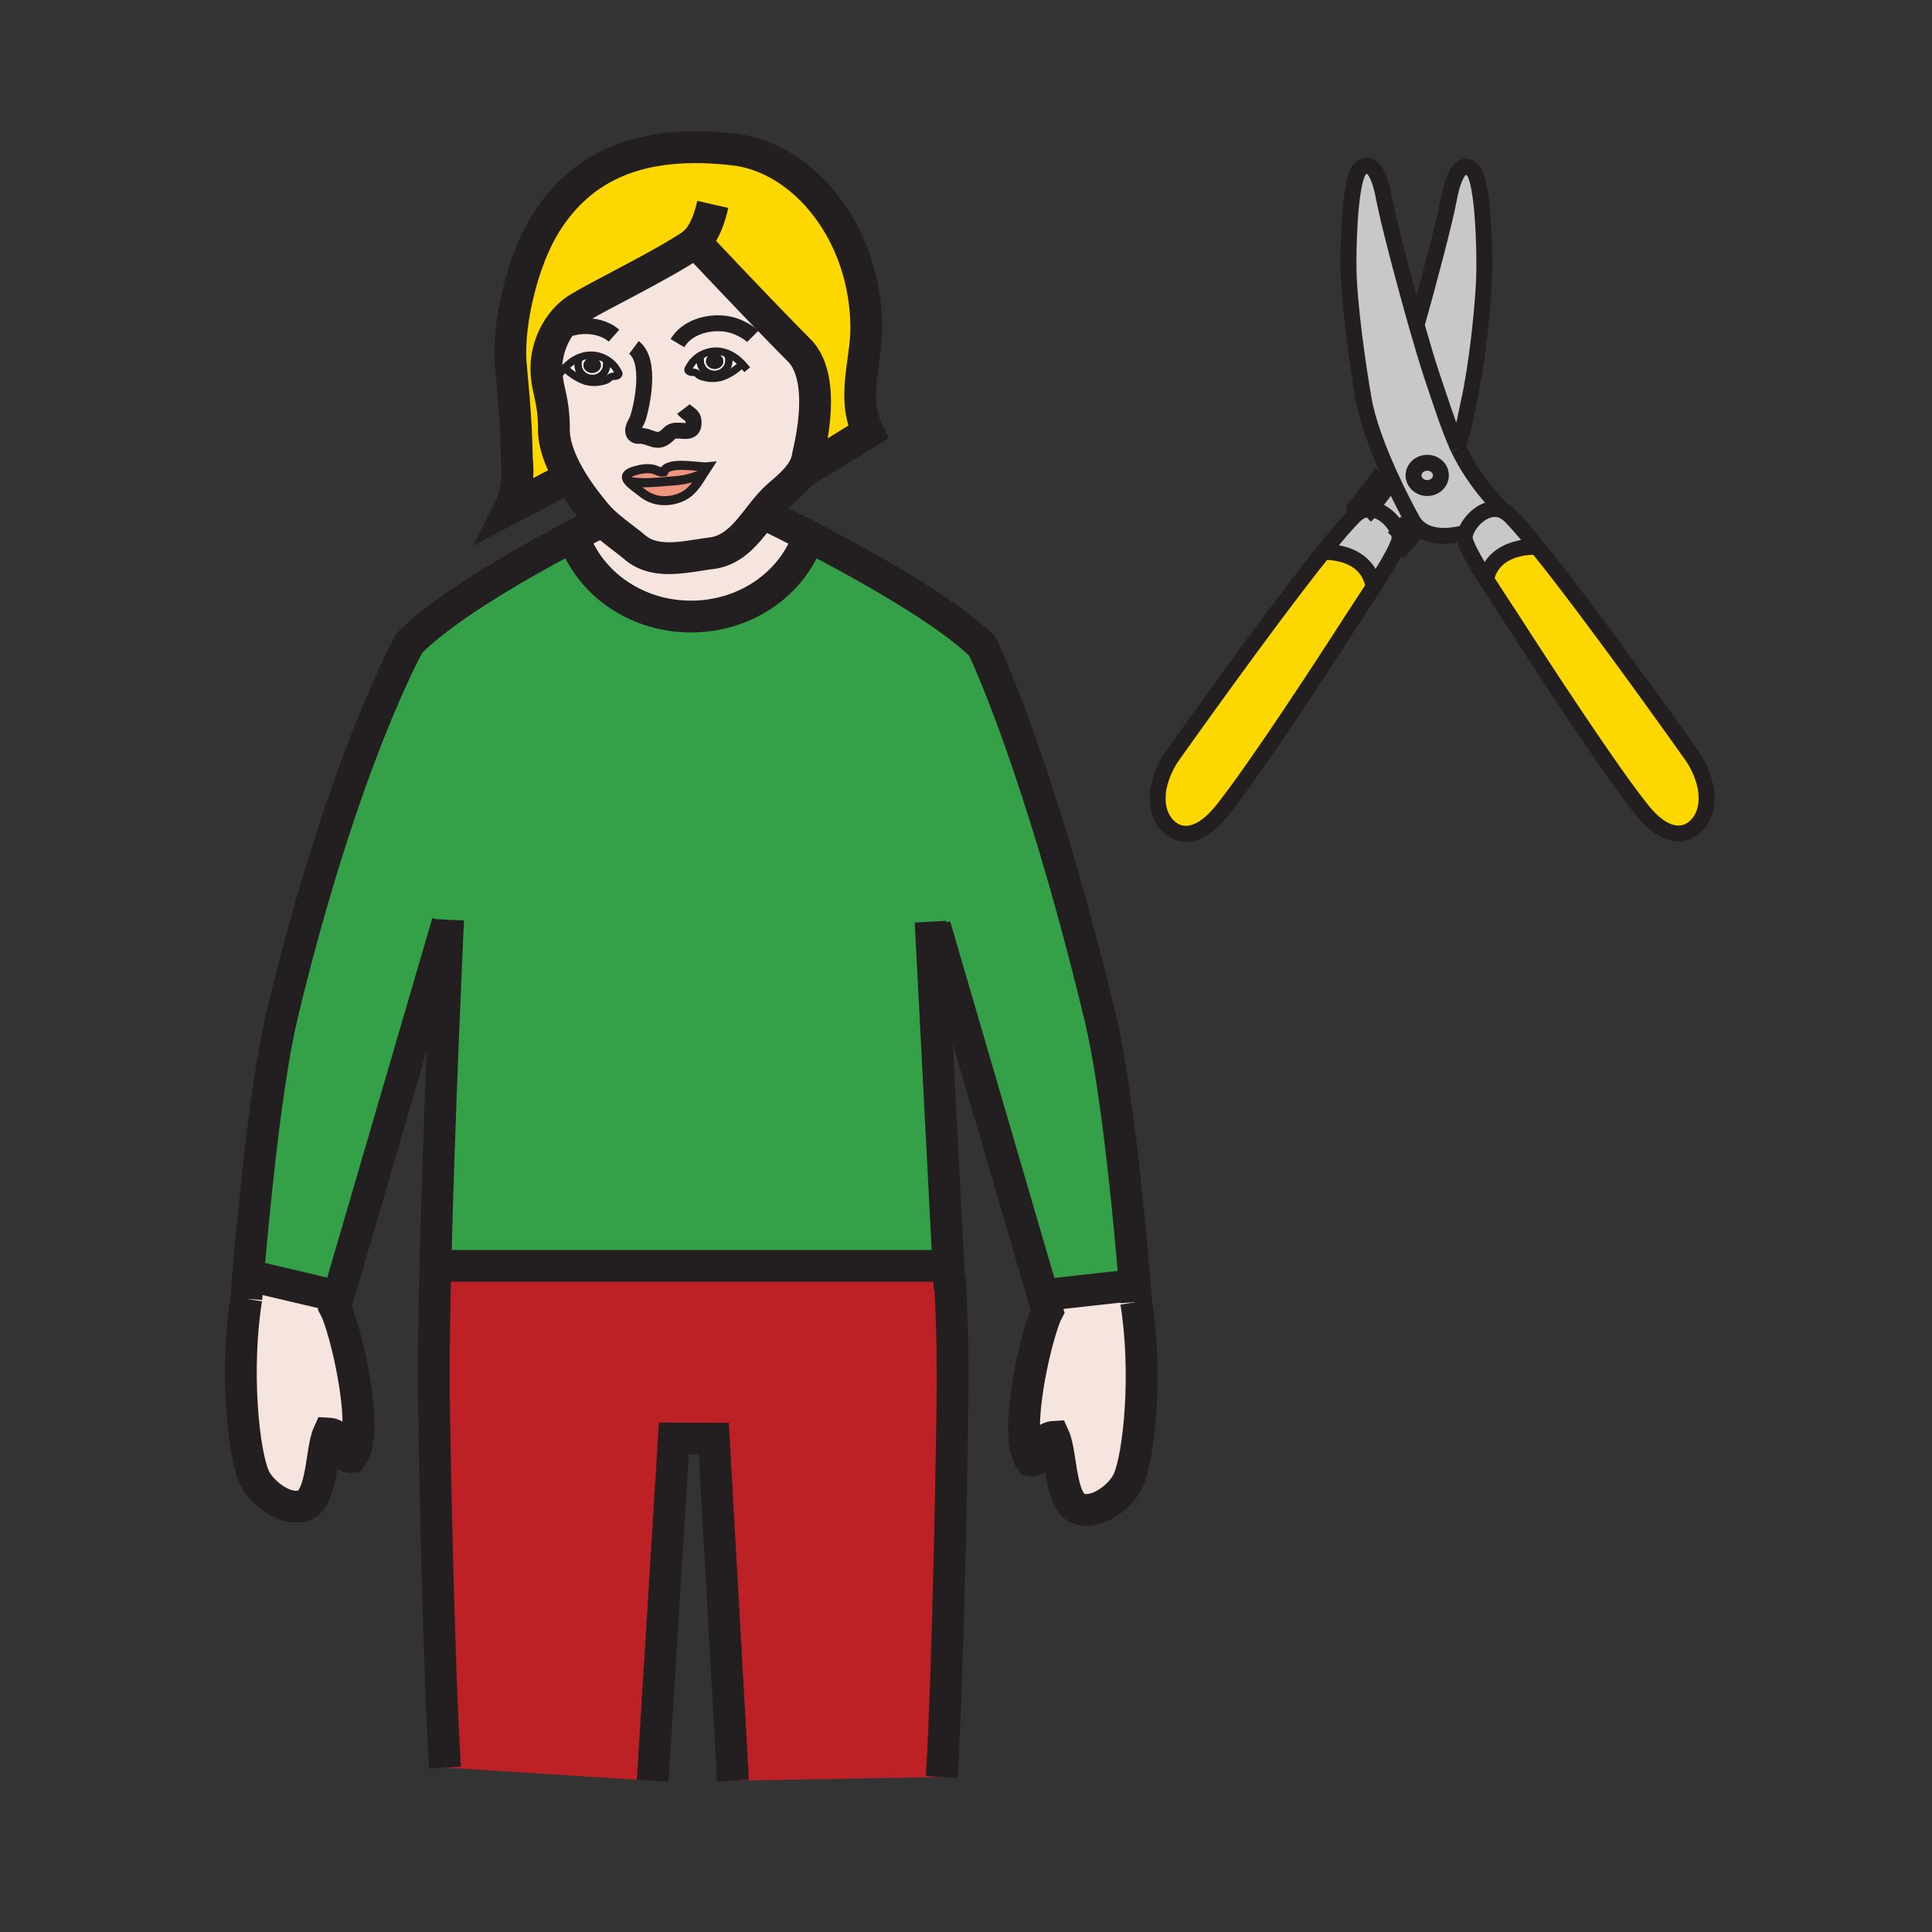 <?xml version="1.0"?><svg xmlns="http://www.w3.org/2000/svg" width="850.394" height="850.394" viewBox="0 0 850.394 850.394" overflow="visible"><rect x="0" y="0" width="850.394" height="850.394" fill="#333333" stroke="none"/><path d="M197.18 406.05l-.16-.01-48.17 164.79L146 570l-34-8-2.8-.24c1.99-23.75 7.55-84.26 15.08-115.49 27.13-112.529 56-163.31 56-163.31 11.89-11.88 32.82-25.12 50.78-35.39 6.17-3.53 12-6.71 16.98-9.36l5.42.81c7.77 18.91 27.54 32.36 50.69 32.36 23.2 0 42.98-13.48 50.73-32.44l1.12-2.89c23.31 12.09 60.67 32.75 76.45 48.53 0 0 24.66 50.6 51.79 163.12 7.81 32.399 13.5 96.31 15.27 118.01L496 566l-36 4-.93.27-47.57-162.79-1.79.09 7.74 149.47-3.2.17h-218.7l-3.91-.02c1.54-62.94 5.05-140.56 5.54-151.14z" fill="#34a047"></path><path d="M417.76 563.02l.31-.02c.76 12.8 1.26 27.43 1.26 43.7 0 18.24-2 131.569-4.82 175.479l-91.85 1.61-8.49-150.54-17.56-.08-9.31 150.62-91.41-5.74c-2.9-44.939-4.97-153.6-4.97-172.17 0-13.72.28-30.6.72-48.689l3.91.02h218.7l3.2-.17.31 5.98z" fill="#bd2025"></path><path d="M676.27 240.32l-.43.35c-9.95 0-19.51 3.96-21.74 14.33-5.409-8.55-9.68-16.02-9.38-18.87.061-.59.21-1.22.44-1.87 1.96-5.61 9.63-12.83 16.7-9.28.989.5 1.96 1.2 2.899 2.14 2.911 2.9 6.881 7.51 11.511 13.2zM615.61 238.69c-1.36 4.25-5.9 11.7-11.04 19.66-1.78-11.19-11.65-15.42-21.94-15.42l-.1-.08c5.46-6.82 10.149-12.32 13.46-15.63.95-.95 1.93-1.65 2.92-2.14v-.01c7.89-3.93 16.52 5.54 17.12 11.17.06.61-.08 1.44-.41 2.45h-.01z" fill="#c8c8c8"></path><path d="M621.63 228.87c.29.53.61 1.02.94 1.47l-.82.65c-2.53 3.78-5.86 7.4-6.13 7.7.33-1.01.47-1.84.41-2.45-.601-5.63-9.23-15.1-17.12-11.17.29-.35 4.01-5.01 11.55-15.22l1.33-.61c3.62 7.96 7.29 15.01 9.84 19.63zM634.23 209.25c0 3.08-2.69 5.57-6.011 5.57-3.319 0-6.02-2.49-6.02-5.57 0-3.07 2.7-5.56 6.02-5.56 3.321 0 6.011 2.49 6.011 5.56zM641.53 196.5c-3.82-8.41-6.73-17.67-11.25-31.08-1.71-5.07-4.141-13.18-6.761-22.37 5.851-20.58 12.561-46.35 14.261-55.52 2.439-13.37 6.67-16.49 10.46-12.7 3.779 3.79 5.109 25.39 5.109 41.87s-3.55 45.65-6.68 59.46c-1.349 6-2.179 12.39-5.139 20.34z" fill="#c8c8c8"></path><path d="M641.53 196.5c.12.25.229.51.35.76 7.25 15.57 19.98 27.72 19.98 27.72-7.07-3.55-14.74 3.67-16.7 9.28l-.9.4s-15.05 4.64-21.689-4.32c-.33-.45-.65-.94-.94-1.47-2.55-4.62-6.22-11.67-9.84-19.63-4.93-10.82-9.771-23.3-11.57-33.58-2.439-13.93-6.68-42.98-6.68-59.46 0-16.47 1.34-38.08 5.11-41.86 3.79-3.79 8.029-.67 10.479 12.69 1.7 9.25 8.51 35.36 14.39 56.02 2.62 9.19 5.051 17.3 6.761 22.37 4.519 13.41 7.429 22.67 11.249 31.08zm-13.31 18.32c3.32 0 6.011-2.49 6.011-5.57 0-3.07-2.69-5.56-6.011-5.56-3.319 0-6.02 2.49-6.02 5.56 0 3.08 2.7 5.57 6.02 5.57z" fill="#c8c8c8"></path><path d="M582.63 242.93c10.29 0 20.16 4.23 21.94 15.42-3.4 5.28-7.08 10.79-10.261 15.75-11.649 18.14-42.42 65.36-56.449 82.74-14.04 17.37-24.801 8.93-27.4.66-3.69-11.78 5.18-24.21 5.18-24.21s41.721-59.08 66.891-90.44l.099.08zM745.11 333.17s8.87 12.45 5.18 24.22c-2.6 8.27-13.36 16.7-27.4-.66-14.029-17.38-44.8-64.6-56.449-82.74-3.851-5.98-8.4-12.77-12.341-18.99 2.23-10.37 11.79-14.33 21.74-14.33l.43-.35c24.89 30.62 68.84 92.85 68.84 92.85zM306.06 106.76c-14.1 9.87-47.06 25.59-53.11 30.04-4.15 3.04-7.44 7.36-9.6 12.21-1.93 4.34-2.94 9.1-2.83 13.75.23 9.21 3.3 12.52 3.3 26.39 0 6.97 3.15 14.41 6.84 20.8l-26.29 13.83c4.81-9.61 3.14-21.48 3.14-21.48-.19-18.26-2.42-38.19-2.73-42.5-1.29-17.9 5.36-45.1 15.01-60.82 16.25-26.48 42.73-37.88 83.52-33.13 30.3 3.54 57.99 36.68 57.99 78.68 0 14.71-6.53 30.98.82 45.66l-29.86 18.38c1.69-2.33 2.92-4.89 3.33-7.8.27-1.95 9.07-33.69-3.86-46.63-13.87-13.87-39.52-41.07-44.65-46.51l-.9-.96-.12.09z" fill="#fdd700" class="aac-hair-fill"></path><path d="M309.74 208.28c-2.52 4.12-5.17 8.46-9.66 10.45-6.07 2.68-12.6 2.16-17.6-1.98-1.85-1.53-4.74-3.35-6.05-5.09 4.93 1.45 12.27.62 17.22.23 4.98-.39 9.06-.43 16.09-3.61z" fill="#ef947d"></path><path d="M292.08 207.66c1.97-4.98 15.75-1.81 19.42-2.18-.6.9-1.18 1.84-1.76 2.8-7.03 3.18-11.11 3.22-16.09 3.61-4.95.39-12.29 1.22-17.22-.23-1.28-1.67-1.08-3.26 2.95-4.43 2.51-.72 5.5-1.29 8.08-.69 1.37.31 3.38 1.63 4.61 1.12h.01z" fill="#ef947d"></path><path d="M500.1 573.12c4.98 30.85 1.44 67.42-3.47 78.479-2.89 6.5-13.1 14.86-21.25 12.681-9.04-2.351-8-24.311-11.43-31.84-7.181.399-5.12 11.079-10.22 10.34-2.141-2.87-2.99-8.07-2.99-14.36 0-18.05 6.99-45.03 10.34-51.28l-2.01-6.87.93-.27 36-4 3.51-.29c.39 4.69.59 7.41.59 7.41zM147.43 575.7c3.37 6.25 10.36 33.25 10.36 51.3 0 6.28-.85 11.48-2.99 14.34-5.11.74-3.04-9.939-10.22-10.34-3.43 7.53-2.39 29.5-11.44 31.84-8.14 2.18-18.36-6.18-21.25-12.68-4.91-11.061-8.45-47.63-3.48-78.48 0 0 .27-3.699.79-9.92l2.8.24 34 8 2.85.83-1.42 4.87zM356 236.05l-1.12 2.89c-7.75 18.96-27.53 32.44-50.73 32.44-23.15 0-42.92-13.45-50.69-32.36l-5.42-.81C257.55 233.14 264 230 264 230l.71-1.16c4.48 4.45 10.12 8.16 14.79 12.11 9.25 7.82 22.78 3.9 33.54 2.59 10.55-1.29 16.33-9.9 22.63-17.8l.33.26s8.2 3.93 20 10.05z" fill="#f5e5de" class="aac-skin-fill"></path><path d="M326.7 160.2c-1.8-1.9-3.9-3.49-6.24-4.49-1.76-.75-3.67-1.17-5.69-1.12-2.33.05-4.7.81-6.73 2.07-1.8 1.11-3.32 2.62-4.32 4.38-.61 1.07-1.41 1.81-.35 2.46.9.56 1.98.16 2.94.61.65.3 1.24 1.05 1.93 1.36.82.38 1.92.6 2.8.79 2.1.43 4.86.3 6.86-.41 3.31-1.18 6.17-3.23 8.66-5.53l.14-.12zm-76.04 49.75c-3.69-6.39-6.84-13.83-6.84-20.8 0-13.87-3.07-17.18-3.3-26.39-.11-4.65.9-9.41 2.83-13.75 2.16-4.85 5.45-9.17 9.6-12.21 6.05-4.45 39.01-20.17 53.11-30.04.21.44.55.73 1.02.87 5.13 5.44 30.78 32.64 44.65 46.51 12.93 12.94 4.13 44.68 3.86 46.63-.41 2.91-1.64 5.47-3.33 7.8-2.51 3.49-6.06 6.47-9.42 9.38-2.61 2.26-4.93 4.98-7.17 7.79-6.3 7.9-12.08 16.51-22.63 17.8-10.76 1.31-24.29 5.23-33.54-2.59-4.67-3.95-10.31-7.66-14.79-12.11a36.375 36.375 0 0 1-2.9-3.21c-1.61-2.03-6.77-8.11-11.15-15.68zm-2.12-47.99l.14.13c2.48 2.29 5.35 4.34 8.66 5.52 2 .72 4.76.84 6.85.41.89-.18 1.98-.4 2.8-.78.7-.32 1.28-1.06 1.93-1.37.96-.44 2.05-.05 2.95-.61 1.05-.65.25-1.39-.35-2.46-.99-1.76-2.52-3.26-4.32-4.37-2.03-1.27-4.41-2.03-6.74-2.08-2.02-.05-3.93.37-5.69 1.13-2.34.99-4.43 2.58-6.23 4.48zm62.96 43.52c-3.67.37-17.45-2.8-19.42 2.18h-.01c-1.23.51-3.24-.81-4.61-1.12-2.58-.6-5.57-.03-8.08.69-4.03 1.17-4.23 2.76-2.95 4.43 1.31 1.74 4.2 3.56 6.05 5.09 5 4.14 11.53 4.66 17.6 1.98 4.49-1.99 7.14-6.33 9.66-10.45.58-.96 1.16-1.9 1.76-2.8z" fill="#f5e5de" class="aac-skin-fill"></path><path d="M318.4 159.02c0-1.87-1.71-3.38-3.84-3.38-2.11 0-3.83 1.51-3.83 3.38 0 1.86 1.72 3.37 3.83 3.37 2.13 0 3.84-1.51 3.84-3.37zm1.84-2.76c.68.96.56 1.28.56 2.53 0 3.32-2.82 6.01-6.29 6.01-3.48 0-6.3-2.69-6.3-6.01 0-.92-.25-.84.14-1.62l-.31-.51c2.03-1.26 4.4-2.02 6.73-2.07 2.02-.05 3.93.37 5.69 1.12l-.22.55z" fill="#fff"></path><path d="M306.31 164.11c-.96-.45-2.04-.05-2.94-.61-1.06-.65-.26-1.39.35-2.46 1-1.76 2.52-3.27 4.32-4.38l.31.51c-.39.78-.14.7-.14 1.62 0 3.32 2.82 6.01 6.3 6.01 3.47 0 6.29-2.69 6.29-6.01 0-1.25.12-1.57-.56-2.53l.22-.55c2.34 1 4.44 2.59 6.24 4.49l-.14.12c-2.49 2.3-5.35 4.35-8.66 5.53-2 .71-4.76.84-6.86.41-.88-.19-1.98-.41-2.8-.79-.69-.31-1.28-1.06-1.93-1.36zM260.73 166.57c-3.48 0-6.3-2.7-6.3-6.02 0-1.25-.12-1.56.56-2.52l-.22-.55c1.76-.76 3.67-1.18 5.69-1.13 2.33.05 4.71.81 6.74 2.08l-.31.51c.38.78.13.69.13 1.61 0 3.32-2.81 6.02-6.29 6.02zm-.06-9.16c-2.12 0-3.84 1.51-3.84 3.37 0 1.87 1.72 3.38 3.84 3.38s3.83-1.51 3.83-3.38c0-1.86-1.71-3.37-3.83-3.37z" fill="#fff"></path><path d="M254.43 160.55c0 3.32 2.82 6.02 6.3 6.02s6.29-2.7 6.29-6.02c0-.92.25-.83-.13-1.61l.31-.51c1.8 1.11 3.33 2.61 4.32 4.37.6 1.07 1.4 1.81.35 2.46-.9.56-1.99.17-2.95.61-.65.31-1.23 1.05-1.93 1.37-.82.38-1.91.6-2.8.78-2.09.43-4.85.31-6.85-.41-3.31-1.18-6.18-3.23-8.66-5.52l-.14-.13c1.8-1.9 3.89-3.49 6.23-4.48l.22.55c-.68.96-.56 1.27-.56 2.52z" fill="#fff"></path><path d="M314.56 157.52c.77 0 1.38.67 1.38 1.5 0 .82-.61 1.5-1.38 1.5-.76 0-1.37-.68-1.37-1.5 0-.83.61-1.5 1.37-1.5z" fill="#231f20"></path><path d="M315.94 159.02c0-.83-.61-1.5-1.38-1.5-.76 0-1.37.67-1.37 1.5 0 .82.61 1.5 1.37 1.5.77 0 1.38-.68 1.38-1.5zm-1.38-3.38c2.13 0 3.84 1.51 3.84 3.38 0 1.86-1.71 3.37-3.84 3.37-2.11 0-3.83-1.51-3.83-3.37 0-1.87 1.72-3.38 3.83-3.38zM260.67 162.28c-.76 0-1.38-.67-1.38-1.5s.62-1.49 1.38-1.49c.75 0 1.37.66 1.37 1.49s-.62 1.5-1.37 1.5z" fill="#231f20"></path><path d="M260.67 159.29c-.76 0-1.38.66-1.38 1.49s.62 1.5 1.38 1.5c.75 0 1.37-.67 1.37-1.5s-.62-1.49-1.37-1.49zm-3.84 1.49c0-1.86 1.72-3.37 3.84-3.37s3.83 1.51 3.83 3.37c0 1.87-1.71 3.38-3.83 3.38s-3.84-1.51-3.84-3.38z" fill="#231f20"></path><g fill="none" stroke="#231f20"><path d="M195.89 778.05c-2.9-44.939-4.97-153.6-4.97-172.17 0-13.72.28-30.6.72-48.689 1.54-62.94 5.05-140.561 5.54-151.141.03-.8.05-1.22.05-1.22M417.99 567.42l-.23-4.4-.31-5.98-7.74-149.47-.1-1.87M414.51 782.18c2.82-43.91 4.82-157.239 4.82-175.479 0-16.271-.5-30.9-1.26-43.7M322.66 783.79l-8.49-150.54-17.56-.08-9.31 150.62M195.55 557.21h218.7M108.41 571.68s.27-3.699.79-9.92c1.99-23.75 7.55-84.26 15.08-115.49 27.13-112.529 56-163.31 56-163.31 11.89-11.88 32.82-25.12 50.78-35.39 6.17-3.53 12-6.71 16.98-9.36C257.55 233.14 264 230 264 230M197.02 406.04l-48.17 164.79-1.42 4.87c3.37 6.25 10.36 33.25 10.36 51.3 0 6.28-.85 11.48-2.99 14.34-5.11.74-3.04-9.939-10.22-10.34-3.43 7.53-2.39 29.5-11.44 31.84-8.14 2.18-18.36-6.18-21.25-12.68-4.91-11.061-8.45-47.63-3.48-78.48M112 562l34 8M500.1 573.12s-.199-2.72-.59-7.41c-1.77-21.7-7.46-85.61-15.27-118.01-27.13-112.52-51.79-163.12-51.79-163.12-15.78-15.78-53.14-36.44-76.45-48.53-11.8-6.12-20-10.05-20-10.05" stroke-width="14"></path><path d="M411.5 407.48l47.57 162.79 2.01 6.87c-3.35 6.25-10.34 33.23-10.34 51.28 0 6.29.85 11.49 2.99 14.36 5.1.739 3.039-9.94 10.22-10.34 3.43 7.529 2.39 29.489 11.43 31.84 8.15 2.18 18.36-6.181 21.25-12.681 4.91-11.06 8.45-47.63 3.47-78.479M496 566l-36 4M354.88 238.94c-7.75 18.96-27.53 32.44-50.73 32.44-23.15 0-42.92-13.45-50.69-32.36" stroke-width="14"></path><path d="M598.91 225.08c-.99.49-1.97 1.19-2.92 2.14-3.311 3.31-8 8.81-13.46 15.63-25.17 31.36-66.891 90.44-66.891 90.44s-8.87 12.43-5.18 24.21c2.6 8.27 13.36 16.71 27.4-.66 14.029-17.38 44.8-64.6 56.449-82.74 3.181-4.96 6.86-10.47 10.261-15.75 5.14-7.96 9.68-15.41 11.04-19.66M615.62 238.69c.33-1.01.47-1.84.41-2.45-.601-5.63-9.23-15.1-17.12-11.17M634.23 209.25c0 3.08-2.69 5.57-6.011 5.57-3.319 0-6.02-2.49-6.02-5.57 0-3.07 2.7-5.56 6.02-5.56 3.321 0 6.011 2.49 6.011 5.56z" stroke-width="7"></path><path d="M598.9 225.09l.01-.01v-.01c.29-.35 4.01-5.01 11.55-15.22" stroke-width="12.81"></path><path d="M676.27 240.32c24.891 30.62 68.841 92.85 68.841 92.85s8.87 12.45 5.18 24.22c-2.6 8.27-13.36 16.7-27.4-.66-14.029-17.38-44.8-64.6-56.449-82.74-3.851-5.98-8.4-12.77-12.341-18.99-5.409-8.55-9.68-16.02-9.38-18.87.061-.59.21-1.22.44-1.87 1.96-5.61 9.63-12.83 16.7-9.28.989.5 1.96 1.2 2.899 2.14 2.91 2.9 6.88 7.51 11.51 13.2zM641.53 196.5c-.21-.46-.41-.92-.61-1.39M661.86 224.98s-12.73-12.15-19.98-27.72" stroke-width="7"></path><path d="M615.6 238.7l.011-.01h.01c.27-.3 3.6-3.92 6.13-7.7" stroke-width="12.81"></path><path d="M644.26 234.66s-15.05 4.64-21.689-4.32c-.33-.45-.65-.94-.94-1.47-2.55-4.62-6.22-11.67-9.84-19.63-4.93-10.82-9.771-23.3-11.57-33.58-2.439-13.93-6.68-42.98-6.68-59.46 0-16.47 1.34-38.08 5.11-41.86 3.79-3.79 8.029-.67 10.479 12.69 1.7 9.25 8.51 35.36 14.39 56.02 2.62 9.19 5.051 17.3 6.761 22.37 4.52 13.41 7.43 22.67 11.25 31.08.12.25.229.51.35.76" stroke-width="7"></path><path d="M641.25 197.26c.1-.26.19-.51.28-.76 2.96-7.95 3.79-14.34 5.14-20.34 3.13-13.81 6.68-42.98 6.68-59.46s-1.33-38.08-5.109-41.87c-3.79-3.79-8.021-.67-10.46 12.7-1.7 9.17-8.41 34.94-14.261 55.52M582.63 242.93c10.29 0 20.16 4.23 21.94 15.42.04.2.069.4.1.61M675.84 240.67c-9.95 0-19.51 3.96-21.74 14.33-.13.55-.229 1.12-.31 1.71M298.19 151.03c5.33-8.87 18.28-10.28 25.68-7.39 3.98 1.55 6.41 3.39 7.45 4.43M270.25 147.76c-7.05-6.29-20.8-5.33-26.9 1.25-.33.34-.63.7-.9 1.07M279.04 152.95c7.74 5.79 3.65 25.37 1.7 31.21-.62 1.86-3.28 5.16-1.41 7.1.91.93 2.07.42 3.21.6 1.17.18 1.88.3 3.23.81 2.62.97 4.52 1.56 6.88-.16 2.56-1.85 2.36-3.15 6.13-2.97 3.17.15 6.67 1.04 6.52-3.84-.11-3.36-2.64-3.32-4.44-5.68" stroke-width="7"></path><path d="M292.08 207.66c.2-.09.38-.22.53-.42M291.85 208.52c.04-.31.11-.6.22-.86h.01c1.97-4.98 15.75-1.81 19.42-2.18-.6.9-1.18 1.84-1.76 2.8-2.52 4.12-5.17 8.46-9.66 10.45-6.07 2.68-12.6 2.16-17.6-1.98-1.85-1.53-4.74-3.35-6.05-5.09-1.28-1.67-1.08-3.26 2.95-4.43 2.51-.72 5.5-1.29 8.08-.69 1.37.31 3.38 1.63 4.61 1.12" stroke-width="4"></path><path d="M276.43 211.66c4.93 1.45 12.27.62 17.22.23 4.98-.39 9.06-.43 16.09-3.61" stroke-width="4"></path><path d="M307.08 107.63c5.13 5.44 30.78 32.64 44.65 46.51 12.93 12.94 4.13 44.68 3.86 46.63-.41 2.91-1.64 5.47-3.33 7.8-2.51 3.49-6.06 6.47-9.42 9.38-2.61 2.26-4.93 4.98-7.17 7.79-6.3 7.9-12.08 16.51-22.63 17.8-10.76 1.31-24.29 5.23-33.54-2.59-4.67-3.95-10.31-7.66-14.79-12.11a36.375 36.375 0 0 1-2.9-3.21c-1.61-2.03-6.77-8.11-11.15-15.68-3.69-6.39-6.84-13.83-6.84-20.8 0-13.87-3.07-17.18-3.3-26.39-.11-4.65.9-9.41 2.83-13.75 2.16-4.85 5.45-9.17 9.6-12.21 6.05-4.45 39.01-20.17 53.11-30.04l.12-.09.9.96z" stroke-width="14"></path><path d="M250.67 209.95h-.01l-26.29 13.83c4.81-9.61 3.14-21.48 3.14-21.48-.19-18.26-2.42-38.19-2.73-42.5-1.29-17.9 5.36-45.1 15.01-60.82 16.25-26.48 42.73-37.88 83.52-33.13 30.3 3.54 57.99 36.68 57.99 78.68 0 14.71-6.53 30.98.82 45.66l-29.86 18.38-.03.02" stroke-width="14"></path><path d="M247.39 163.26c.37-.45.75-.88 1.15-1.3 1.8-1.9 3.89-3.49 6.23-4.48 1.76-.76 3.67-1.18 5.69-1.13 2.33.05 4.71.81 6.74 2.08 1.8 1.11 3.33 2.61 4.32 4.37.6 1.07 1.4 1.81.35 2.46-.9.56-1.99.17-2.95.61-.65.31-1.23 1.05-1.93 1.37-.82.38-1.91.6-2.8.78-2.09.43-4.85.31-6.85-.41-3.31-1.18-6.18-3.23-8.66-5.52" stroke-width="3.29" stroke-linecap="square" stroke-miterlimit="10"></path><path d="M266.89 158.94c.38.78.13.69.13 1.61 0 3.32-2.81 6.02-6.29 6.02s-6.3-2.7-6.3-6.02c0-1.25-.12-1.56.56-2.52M327.84 161.49a35 35 0 0 0-1.14-1.29c-1.8-1.9-3.9-3.49-6.24-4.49-1.76-.75-3.67-1.17-5.69-1.12-2.33.05-4.7.81-6.73 2.07-1.8 1.11-3.32 2.62-4.32 4.38-.61 1.07-1.41 1.81-.35 2.46.9.56 1.98.16 2.94.61.65.3 1.24 1.05 1.93 1.36.82.38 1.92.6 2.8.79 2.1.43 4.86.3 6.86-.41 3.31-1.18 6.17-3.23 8.66-5.53" stroke-width="3.29" stroke-linecap="square" stroke-miterlimit="10"></path><path d="M308.35 157.17c-.39.78-.14.7-.14 1.62 0 3.32 2.82 6.01 6.3 6.01 3.47 0 6.29-2.69 6.29-6.01 0-1.25.12-1.57-.56-2.53" stroke-width="3.29" stroke-linecap="square" stroke-miterlimit="10"></path><path d="M307.83 107.72c-.28 0-.53-.03-.75-.09-.47-.14-.81-.43-1.02-.87-.03-.06-.06-.12-.08-.18 4.34-4.22 6.46-10.91 7.76-16.6" stroke-width="14"></path></g><path fill="none" d="M0 0h850.394v850.394H0z"></path></svg>